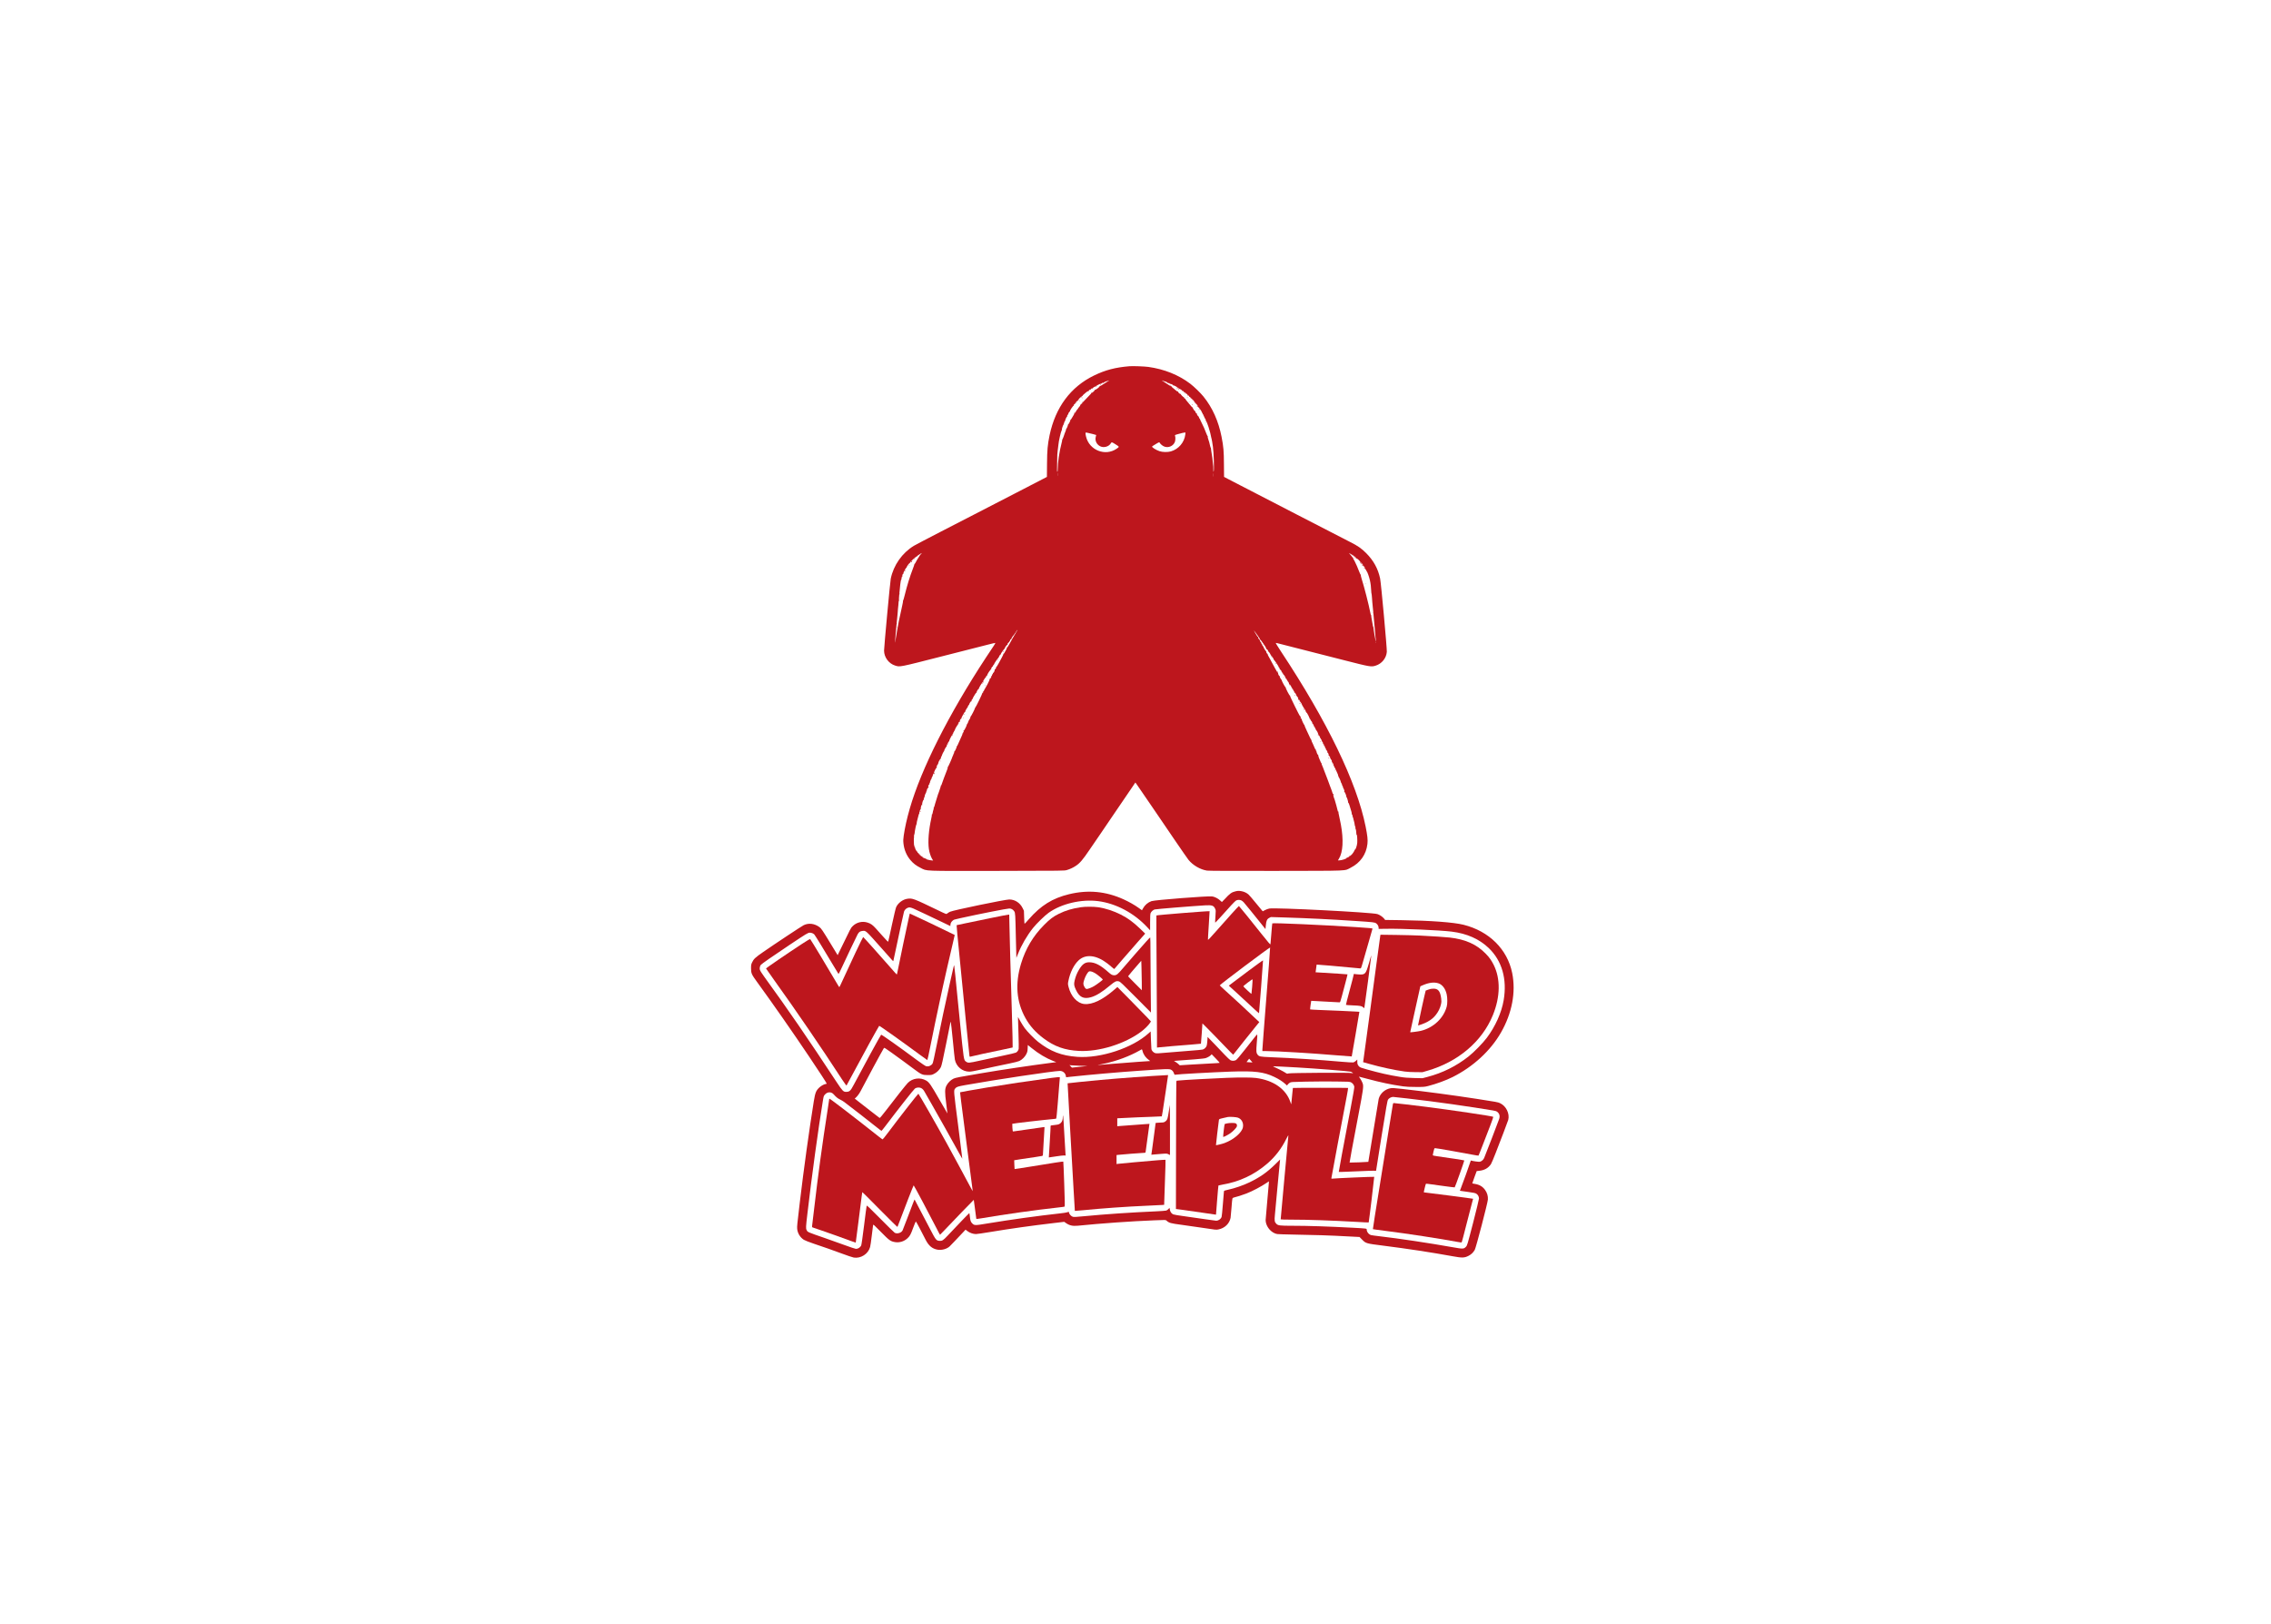<?xml version="1.0" standalone="no"?>
<!DOCTYPE svg PUBLIC "-//W3C//DTD SVG 20010904//EN"
 "http://www.w3.org/TR/2001/REC-SVG-20010904/DTD/svg10.dtd">
<svg version="1.0" xmlns="http://www.w3.org/2000/svg"
 width="6291pt" height="4500pt" viewBox="0 0 6291 4500"
 preserveAspectRatio="xMidYMid meet">

<g transform="translate(0,4500) scale(0.1,-0.1)"
fill="#bd161d" stroke="none">
<path d="M31290 34854 c-394 -33 -670 -105 -985 -258 -647 -315 -1067 -880
-1230 -1654 -55 -268 -68 -408 -71 -796 l-3 -359 -903 -467 c-497 -256 -1004
-518 -1128 -582 -124 -64 -526 -272 -895 -461 -368 -190 -710 -369 -759 -398
-325 -198 -564 -537 -641 -913 -17 -87 -185 -1887 -185 -1990 0 -186 130 -361
308 -416 135 -42 105 -48 1295 256 595 151 1169 298 1276 325 106 27 197 49
202 47 6 -2 -16 -41 -48 -88 -32 -47 -126 -189 -209 -315 -1033 -1574 -1794
-3083 -2113 -4190 -80 -279 -135 -525 -167 -749 -14 -100 -15 -135 -6 -220 19
-170 85 -327 191 -453 79 -94 158 -155 282 -217 185 -94 24 -87 2139 -84 1843
3 1845 3 1915 24 88 26 173 66 250 118 108 71 190 167 375 440 96 141 249 365
340 497 91 132 172 251 180 265 8 13 48 72 89 131 40 60 113 167 162 238 48
72 147 216 218 320 71 105 164 241 206 303 l76 113 32 -43 c30 -41 252 -364
413 -603 41 -60 132 -194 202 -296 70 -102 273 -401 452 -664 179 -263 347
-504 373 -537 124 -152 326 -269 513 -298 47 -7 658 -10 1919 -8 2088 4 1876
-5 2061 88 266 134 431 368 464 660 13 114 1 224 -50 480 -247 1227 -1059
2907 -2344 4850 -85 129 -151 236 -146 238 5 2 60 -10 122 -27 62 -16 293 -75
513 -131 220 -56 450 -114 510 -130 61 -16 403 -103 761 -194 716 -183 737
-186 863 -147 170 53 295 209 308 383 6 95 -159 1902 -186 2032 -57 270 -182
498 -386 702 -128 129 -237 205 -440 306 -77 39 -745 383 -1485 765 -740 382
-1442 745 -1560 806 -118 61 -268 139 -334 173 l-118 62 -3 343 c-2 376 -12
490 -66 768 -85 434 -253 808 -502 1116 -82 101 -258 272 -365 354 -322 245
-722 405 -1161 466 -111 15 -430 27 -521 19z m-595 -415 c-21 -12 -78 -48
-127 -80 -48 -32 -95 -59 -105 -60 -10 0 -13 -3 -6 -5 7 -3 -17 -27 -53 -55
-36 -27 -70 -46 -76 -43 -6 4 -8 2 -5 -3 4 -6 -12 -27 -35 -47 -32 -28 -44
-34 -51 -24 -6 10 -8 9 -4 -3 4 -11 -21 -42 -75 -94 -44 -43 -98 -100 -121
-127 -30 -36 -43 -45 -50 -36 -6 10 -7 9 -4 -2 6 -20 -11 -52 -24 -45 -5 4 -8
1 -7 -6 2 -7 -4 -13 -12 -14 -8 0 -14 -7 -13 -16 2 -8 -12 -32 -31 -52 -18
-20 -32 -38 -30 -40 2 -2 -10 -18 -26 -35 -16 -18 -27 -32 -24 -32 2 0 -8 -18
-22 -40 -28 -42 -42 -54 -24 -21 5 11 10 23 10 28 -1 4 -7 -3 -14 -17 -8 -14
-12 -28 -9 -32 2 -5 -4 -20 -15 -36 -10 -15 -31 -50 -47 -79 -15 -29 -31 -50
-36 -47 -4 2 -7 -4 -7 -13 1 -25 -58 -134 -67 -125 -5 4 -5 2 -2 -5 7 -11 -36
-116 -44 -109 -2 3 -5 -5 -6 -17 0 -12 -9 -40 -19 -62 -10 -22 -19 -44 -20
-50 -8 -35 -60 -171 -67 -173 -4 -2 -5 -7 -3 -11 3 -4 -6 -48 -19 -97 -60
-226 -105 -535 -105 -715 0 -43 -4 -69 -11 -69 -8 0 -9 64 -5 223 3 122 5 238
5 257 1 19 5 69 11 110 14 105 20 153 21 170 3 68 66 348 85 378 8 12 12 26
10 31 -7 11 34 135 46 139 4 2 6 8 2 13 -3 5 -1 9 4 9 5 0 10 12 10 26 0 15 6
30 13 35 8 4 14 14 14 21 1 28 48 127 58 121 5 -3 7 -1 4 5 -9 14 3 43 14 36
5 -3 6 3 2 12 -4 12 -3 15 5 10 8 -4 10 -2 6 8 -3 8 3 23 14 34 11 11 17 24
14 28 -4 4 2 4 12 0 15 -5 16 -4 8 6 -8 10 3 33 41 90 28 42 56 74 62 71 5 -4
7 -3 3 2 -11 11 11 47 24 39 6 -4 8 -3 5 3 -9 14 82 115 95 106 7 -3 8 -1 4 6
-5 7 8 28 32 51 36 36 61 53 48 32 -3 -5 2 -9 10 -9 10 0 11 4 4 11 -15 15
-12 29 6 22 8 -3 13 -2 10 3 -6 9 40 53 110 108 32 25 43 30 53 20 10 -9 11
-9 6 4 -7 19 39 54 57 43 6 -4 8 -3 5 3 -9 15 19 37 38 29 8 -3 14 0 12 6 -2
13 80 61 92 54 4 -3 13 0 21 6 12 8 12 9 -2 4 -35 -11 -17 3 42 33 33 17 60
28 60 25 0 -4 7 -1 15 6 8 6 20 8 26 4 7 -4 9 -3 6 3 -4 6 0 14 9 17 24 9 36
7 28 -6 -4 -7 -3 -8 5 -4 6 4 9 11 6 16 -2 4 26 19 63 33 84 31 109 34 57 6z
m1522 10 c15 -7 35 -13 43 -14 35 -5 99 -38 93 -48 -3 -6 -1 -7 6 -3 16 10 53
-3 45 -16 -4 -6 -2 -8 4 -4 15 9 93 -24 85 -37 -3 -6 -1 -7 6 -3 11 7 115 -46
126 -65 9 -13 -9 -11 -25 4 -12 10 -12 9 -1 -5 9 -12 21 -16 37 -12 25 6 31
-5 13 -23 -8 -8 -7 -13 2 -18 8 -5 10 -4 5 4 -4 6 -1 14 7 17 19 7 99 -45 90
-59 -3 -6 -1 -7 6 -3 14 9 43 -12 36 -24 -3 -5 0 -12 6 -16 8 -4 9 -3 5 4 -14
22 6 12 55 -30 31 -26 48 -47 44 -56 -4 -11 -2 -12 8 -4 10 8 16 6 25 -8 6
-10 8 -20 4 -23 -4 -2 -2 -3 4 -1 6 1 17 -2 24 -6 11 -7 11 -11 0 -27 -12 -15
-12 -16 0 -5 19 17 33 15 26 -4 -3 -9 -2 -12 5 -9 11 8 40 -25 33 -37 -3 -4 3
-5 13 -1 10 3 15 3 11 -2 -4 -4 4 -17 18 -27 18 -15 23 -26 19 -42 -4 -14 -3
-17 3 -8 10 14 12 11 76 -73 21 -27 27 -38 13 -23 -20 22 -26 24 -31 12 -3 -8
-2 -13 2 -11 23 15 150 -152 135 -176 -3 -6 -1 -7 4 -4 13 8 26 -20 16 -35 -3
-6 -1 -8 4 -5 6 4 14 0 17 -9 4 -10 2 -13 -7 -9 -6 4 -3 -1 7 -9 11 -9 16 -16
11 -16 -4 0 0 -9 9 -19 10 -11 15 -25 10 -32 -5 -8 -3 -10 6 -4 10 6 12 4 6
-11 -4 -10 -4 -15 0 -11 10 10 36 -52 27 -66 -3 -5 -1 -7 4 -4 21 13 124 -309
148 -463 1 -8 5 -22 8 -30 6 -16 19 -96 37 -220 23 -157 37 -641 20 -681 -7
-18 -9 -4 -9 61 1 47 -1 92 -4 100 -3 8 -8 55 -12 103 -5 77 -12 128 -41 302
-3 22 -7 52 -8 67 0 14 -4 24 -7 23 -4 -3 -26 76 -43 158 -2 7 -6 19 -9 27
-23 60 -37 122 -31 132 4 7 3 10 -1 5 -5 -4 -24 34 -43 85 -37 101 -72 180
-133 301 -22 42 -37 77 -34 77 3 0 -4 10 -15 22 -11 12 -18 28 -15 36 3 8 0
10 -7 6 -8 -5 -9 -2 -5 10 4 9 3 15 -2 11 -11 -6 -53 58 -49 77 2 7 -2 12 -9
11 -14 -3 -37 33 -29 45 3 4 0 14 -6 22 -8 12 -9 12 -4 -2 3 -10 4 -18 1 -18
-7 0 -68 95 -68 107 0 7 -3 10 -7 8 -4 -3 -34 30 -68 73 -33 42 -77 94 -96
115 -20 22 -33 44 -30 50 4 7 3 9 -1 4 -11 -10 -46 23 -38 36 3 5 2 7 -4 4
-11 -7 -89 72 -85 86 1 5 -2 6 -7 3 -13 -9 -75 50 -67 63 4 7 1 9 -8 5 -9 -4
-34 11 -63 38 -26 25 -63 55 -81 68 -26 18 -31 25 -20 32 9 7 8 8 -6 4 -12 -4
-35 7 -69 31 -28 21 -87 59 -132 86 -80 47 -91 57 -38 36z m-2072 -1444 c22
-3 81 -17 131 -31 l91 -26 -13 -50 c-27 -104 23 -211 122 -262 100 -50 238
-12 295 81 25 41 23 41 142 -34 98 -62 98 -61 19 -115 -315 -217 -758 -42
-847 336 -21 86 -20 119 3 113 9 -3 35 -8 57 -12z m2690 -42 c-27 -221 -186
-407 -400 -469 -87 -25 -231 -23 -315 6 -99 33 -218 109 -205 131 3 5 49 34
102 66 91 55 97 56 107 38 24 -43 87 -94 137 -110 112 -38 238 19 283 127 18
41 21 133 7 171 -9 24 -8 25 82 50 91 26 169 44 196 46 10 1 12 -11 6 -56z
m-3538 -1140 c-2 -21 -4 -6 -4 32 0 39 2 55 4 38 2 -18 2 -50 0 -70z m4320
-20 c-2 -21 -4 -4 -4 37 0 41 2 58 4 38 2 -21 2 -55 0 -75z m-8099 -2148 c-16
-13 -28 -26 -28 -29 0 -3 -20 -33 -43 -68 -24 -35 -58 -91 -74 -125 -17 -34
-34 -59 -37 -56 -3 4 -6 -1 -6 -10 0 -9 -20 -67 -44 -129 -81 -209 -158 -458
-222 -718 -21 -85 -41 -157 -46 -158 -4 -2 -6 -7 -3 -12 3 -5 -8 -66 -24 -137
-16 -70 -41 -186 -56 -258 -14 -71 -29 -137 -32 -145 -3 -8 -7 -26 -8 -40 -3
-26 -26 -153 -51 -280 -19 -100 -19 -101 -34 -207 -8 -51 -15 -91 -17 -89 -2
2 6 104 17 227 12 123 24 251 26 284 3 33 9 96 14 140 5 44 12 114 15 155 2
41 7 95 9 120 3 25 8 77 12 115 4 39 7 80 7 93 0 12 3 22 7 22 5 0 6 9 3 20
-3 11 0 73 6 137 7 65 14 143 17 173 16 184 34 287 45 269 6 -9 7 -2 3 19 -4
20 -3 32 4 32 7 0 9 7 5 17 -5 12 -3 14 7 8 10 -6 12 -4 7 8 -8 22 12 79 25
71 6 -4 8 -1 6 7 -3 8 0 25 7 39 46 93 66 125 76 122 6 -1 8 2 4 8 -7 12 70
120 85 120 6 0 9 4 8 8 -8 26 196 200 299 256 39 21 42 19 11 -9z m11882 3 c0
-5 5 -6 10 -3 6 3 10 2 10 -3 0 -6 10 -12 23 -16 34 -9 139 -95 131 -108 -5
-7 -3 -8 5 -3 8 5 30 -10 62 -41 37 -36 48 -54 44 -71 -2 -13 0 -21 5 -18 5 3
16 -7 24 -22 8 -15 15 -23 16 -17 0 6 -9 23 -21 38 -11 14 -16 26 -11 26 5 0
24 -21 42 -47 19 -27 27 -43 19 -36 -10 8 -19 9 -29 2 -13 -9 -13 -10 0 -6 21
6 62 -25 83 -65 19 -33 19 -33 -1 -9 -15 19 -21 21 -27 10 -5 -8 -5 -11 0 -7
10 9 77 -71 69 -83 -3 -5 -1 -9 5 -9 14 0 66 -141 89 -245 21 -92 33 -194 37
-301 1 -33 4 -65 8 -70 3 -6 9 -57 13 -115 4 -57 8 -113 9 -124 12 -114 15
-149 20 -205 3 -36 10 -108 15 -160 5 -52 12 -129 15 -170 3 -41 7 -88 10
-105 2 -16 7 -59 9 -95 15 -195 28 -327 32 -340 3 -10 2 -11 -4 -5 -9 10 -64
323 -66 375 -1 14 -4 27 -8 30 -3 3 -9 25 -12 50 -3 25 -15 90 -26 145 -11 54
-18 105 -15 113 2 7 1 11 -3 8 -5 -3 -17 36 -26 87 -36 193 -167 704 -233 909
-19 59 -31 113 -27 120 4 7 3 10 -1 5 -5 -4 -25 37 -45 90 -21 54 -47 121 -60
148 -52 117 -92 195 -101 201 -6 3 -8 13 -4 22 3 9 3 13 -1 9 -4 -4 -21 12
-37 36 -17 23 -42 55 -56 70 -19 20 -21 26 -8 22 9 -4 17 -11 17 -17z m-9262
-2195 c-28 -49 -59 -99 -68 -113 -9 -14 -20 -32 -24 -40 -3 -8 -17 -33 -29
-55 -13 -22 -40 -71 -62 -110 -21 -38 -42 -74 -48 -80 -7 -7 -7 -5 -2 4 5 9 4
12 -3 7 -6 -4 -8 -14 -5 -23 5 -12 3 -14 -7 -8 -9 5 -11 4 -6 -4 5 -7 -2 -28
-16 -49 -12 -20 -32 -54 -42 -74 -10 -21 -23 -35 -29 -31 -6 3 -7 1 -3 -5 4
-7 -14 -49 -40 -95 -25 -45 -69 -126 -97 -179 -29 -53 -56 -94 -62 -91 -5 4
-7 3 -3 -2 4 -4 0 -21 -8 -38 -13 -24 -18 -27 -26 -16 -7 10 -8 8 -3 -8 8 -27
-31 -107 -47 -97 -6 4 -8 3 -5 -4 9 -14 -3 -43 -14 -36 -5 3 -9 2 -8 -3 4 -24
-2 -43 -13 -37 -7 4 -8 3 -4 -4 4 -7 -4 -30 -17 -52 -19 -32 -26 -37 -37 -27
-12 10 -12 9 -1 -5 11 -15 3 -35 -54 -145 -37 -70 -74 -135 -81 -143 -7 -8
-13 -17 -13 -20 0 -18 -15 -39 -24 -33 -5 3 -7 1 -4 -5 10 -15 -3 -43 -16 -35
-5 3 -7 1 -3 -5 6 -10 -179 -392 -196 -403 -5 -3 -10 -10 -9 -15 0 -21 -113
-242 -122 -237 -6 3 -7 1 -3 -5 8 -13 -38 -105 -48 -95 -4 4 -4 -1 0 -11 5
-13 4 -17 -4 -12 -8 5 -10 1 -5 -10 4 -12 3 -15 -5 -10 -8 5 -10 2 -6 -9 4 -9
-6 -31 -22 -52 -15 -20 -22 -33 -16 -29 7 4 -6 -30 -29 -76 -25 -52 -45 -82
-55 -82 -12 2 -12 -1 -2 -13 9 -11 9 -16 -1 -22 -7 -5 -12 -11 -12 -15 3 -20
0 -26 -11 -20 -6 4 -8 3 -5 -3 7 -12 -8 -49 -83 -210 -27 -56 -51 -111 -55
-122 -3 -12 -11 -21 -16 -21 -6 0 -8 -4 -5 -9 3 -5 -9 -41 -28 -81 -18 -40
-35 -67 -38 -59 -3 8 -5 -1 -5 -19 0 -19 -6 -38 -14 -43 -8 -5 -11 -9 -6 -9 4
0 0 -15 -10 -32 -9 -18 -18 -37 -19 -43 -9 -40 -122 -293 -129 -288 -4 5 -5 1
-3 -7 3 -8 -1 -31 -9 -50 -40 -97 -163 -427 -163 -437 0 -7 -5 -13 -12 -13 -6
0 -9 -3 -5 -6 3 -3 -5 -36 -19 -73 -14 -36 -27 -77 -30 -90 -3 -13 -10 -34
-16 -45 -7 -12 -13 -27 -14 -35 -3 -16 -57 -193 -79 -256 -7 -22 -16 -55 -20
-73 -4 -18 -11 -30 -16 -27 -5 4 -6 -1 -3 -9 3 -8 0 -31 -6 -51 -14 -41 -14
-45 -25 -102 -4 -25 -12 -40 -18 -36 -5 3 -7 1 -3 -5 3 -6 -3 -53 -15 -104
-71 -319 -97 -636 -68 -845 13 -97 51 -213 89 -276 l30 -48 -54 5 c-57 5 -154
33 -171 48 -5 5 4 4 20 -2 23 -9 27 -9 18 1 -6 6 -24 11 -40 11 -28 0 -89 35
-79 46 3 2 14 -1 23 -9 16 -13 17 -12 4 4 -8 10 -21 15 -29 12 -17 -6 -44 13
-36 26 3 5 -3 6 -12 2 -14 -5 -16 -3 -10 12 4 11 4 16 0 12 -10 -10 -45 23
-37 36 3 5 1 7 -4 4 -6 -4 -16 -1 -22 7 -9 11 -9 15 1 19 8 4 7 6 -4 6 -21 1
-70 83 -70 116 0 15 -5 22 -11 18 -6 -4 -8 0 -4 9 3 9 0 21 -6 27 -14 14 -17
266 -3 296 5 11 10 31 12 45 8 89 45 261 54 255 4 -2 5 6 3 18 -2 12 10 72 27
132 17 61 31 116 32 123 1 6 5 12 10 12 5 0 6 4 3 10 -8 13 26 120 38 120 5 0
7 6 4 14 -3 7 2 38 10 67 13 45 17 51 25 34 7 -17 8 -16 3 5 -6 33 24 142 38
133 6 -4 8 0 4 10 -3 10 -3 17 1 17 4 0 8 12 9 27 0 15 6 29 12 31 6 2 9 7 6
12 -7 11 25 100 36 100 4 0 6 6 3 14 -3 8 0 17 5 21 6 3 9 11 6 16 -4 5 -1 9
5 9 6 0 8 4 5 10 -3 5 0 20 7 32 7 13 11 27 10 32 -2 5 4 6 13 2 10 -3 13 -2
10 5 -4 5 -1 17 7 26 11 14 11 16 -1 8 -11 -6 -13 -4 -7 11 5 10 11 27 13 36
3 10 9 16 13 13 4 -3 8 7 8 22 0 15 5 29 11 31 6 2 9 8 6 13 -3 4 1 22 10 39
8 16 15 32 15 35 -1 4 7 14 18 23 10 9 12 13 4 8 -11 -8 -11 -5 0 20 7 16 15
31 18 34 3 3 6 12 8 20 6 34 25 69 33 64 5 -3 7 -10 4 -15 -4 -5 -2 -9 3 -9 6
0 9 11 8 24 0 13 -4 22 -8 19 -12 -7 -10 0 19 63 14 33 35 65 45 72 10 7 18
18 18 24 0 7 -7 3 -15 -8 -9 -12 -7 1 6 33 12 29 25 50 30 47 5 -3 6 3 2 12
-4 12 -3 15 5 10 8 -4 10 -2 6 8 -6 15 31 96 49 108 6 4 15 4 21 1 5 -3 6 -1
2 6 -4 6 -12 9 -17 6 -5 -3 -6 1 -3 9 3 9 10 13 16 10 5 -3 9 0 7 7 -4 32 1
50 13 43 6 -4 8 -3 5 3 -7 11 50 134 67 145 6 4 8 8 3 8 -11 0 43 104 59 113
8 5 12 12 9 17 -8 13 57 140 68 133 6 -3 7 -1 3 5 -8 13 72 172 86 172 5 0 7
4 3 9 -3 6 5 20 17 32 13 12 17 19 11 15 -9 -5 -11 -2 -7 8 3 9 10 13 15 10 5
-3 6 1 3 9 -3 8 2 20 11 27 8 7 15 18 15 25 0 20 83 165 91 159 5 -3 6 3 2 12
-5 13 -3 15 7 9 9 -5 11 -4 6 3 -11 19 13 54 32 47 13 -5 14 -3 5 6 -14 14 14
82 31 72 6 -3 8 -3 4 2 -4 4 11 42 34 84 53 98 63 112 73 103 5 -4 5 -2 1 5
-6 12 47 112 68 125 6 4 7 8 3 8 -9 0 24 60 33 60 4 0 7 6 7 13 0 6 10 29 23
50 20 34 31 42 53 38 5 -1 6 3 2 9 -3 6 -11 8 -16 5 -18 -12 -9 5 24 42 17 20
25 33 18 28 -9 -5 -5 5 7 22 12 17 22 36 22 42 0 7 7 14 15 17 8 4 12 10 10
15 -3 4 3 17 15 29 11 11 21 23 23 28 1 4 6 6 10 4 5 -1 6 2 2 8 -9 14 45 101
57 93 7 -3 8 -1 4 5 -4 7 17 50 45 97 50 81 80 119 66 82 -9 -24 0 -21 14 4 8
15 8 19 0 15 -6 -4 -11 -3 -11 1 0 15 71 123 81 123 6 0 8 4 5 9 -3 4 2 17 10
27 9 10 12 13 8 5 -5 -9 -3 -12 5 -7 6 4 9 11 6 16 -6 10 73 140 86 140 5 0 8
5 6 12 -1 7 4 12 12 13 8 0 16 7 18 15 4 13 3 13 -6 0 -6 -9 -11 -10 -11 -3 0
6 6 18 13 25 7 7 16 21 20 31 4 10 11 15 17 12 5 -3 7 0 5 8 -3 7 3 22 15 32
11 10 20 22 20 27 0 15 88 146 118 174 15 15 20 23 12 19 -11 -6 -10 -3 3 12
9 11 17 25 17 31 0 6 8 15 18 21 9 5 16 12 15 15 -5 10 68 120 96 145 14 13
21 20 14 17 -6 -4 4 19 24 49 26 40 41 54 52 50 12 -5 13 -3 4 6 -9 9 -7 18 9
40 12 15 24 26 28 24 4 -3 7 3 6 13 0 9 5 16 12 14 8 -1 11 2 7 7 -8 14 25 62
38 54 5 -3 7 -2 4 4 -8 12 50 102 69 110 8 3 11 9 8 14 -3 5 2 12 10 15 9 3
13 10 10 15 -3 5 2 12 10 15 9 3 16 11 16 16 0 11 38 68 45 68 3 0 -18 -39
-47 -87z m6652 -2 c19 -28 54 -77 77 -108 23 -31 39 -61 37 -65 -3 -4 -1 -8 5
-8 5 0 27 -26 48 -57 20 -32 42 -61 48 -65 5 -4 7 -8 3 -8 -4 0 4 -12 18 -27
13 -14 22 -28 20 -30 -2 -3 5 -14 16 -25 11 -11 18 -28 15 -38 -3 -12 0 -17 8
-14 13 5 48 -41 48 -63 0 -7 3 -10 7 -8 6 4 58 -73 60 -90 1 -5 7 -13 15 -18
16 -8 78 -107 68 -107 -4 0 0 -6 9 -12 22 -18 143 -202 127 -193 -8 5 0 -7 16
-25 17 -18 24 -30 18 -26 -9 5 -11 2 -7 -8 3 -9 9 -14 12 -13 4 1 8 -2 9 -6 1
-5 9 -14 19 -21 11 -8 14 -18 9 -26 -6 -9 -4 -11 5 -5 10 6 12 4 7 -8 -3 -9 1
-21 11 -29 16 -12 16 -11 2 7 -14 19 -14 19 3 6 13 -11 15 -17 6 -28 -10 -11
-8 -12 6 -6 15 5 17 3 12 -11 -4 -9 -3 -15 2 -12 10 7 73 -92 66 -104 -3 -5 0
-12 6 -16 8 -5 10 -2 5 7 -4 8 -1 5 8 -5 8 -10 13 -22 11 -26 -3 -5 2 -11 11
-14 9 -4 14 -13 10 -22 -3 -8 -2 -13 2 -10 11 7 45 -52 39 -68 -3 -7 4 -23 15
-37 l20 -24 -16 28 c-9 15 -13 27 -9 27 11 0 66 -89 66 -106 0 -7 5 -10 10 -7
6 4 8 -1 4 -11 -4 -10 -3 -15 3 -11 5 3 14 -4 20 -16 10 -17 9 -20 -2 -14 -7
4 -1 -4 15 -19 27 -27 36 -43 17 -31 -6 3 -7 -1 -4 -9 3 -9 10 -14 14 -11 9 5
58 -73 52 -83 -2 -2 0 -8 5 -11 29 -20 69 -102 42 -85 -8 4 -8 0 0 -15 14 -25
22 -28 15 -3 -4 12 1 10 16 -7 12 -14 18 -31 15 -40 -3 -8 -3 -12 1 -8 7 7 13
0 50 -58 14 -21 15 -27 4 -21 -8 5 -4 -3 9 -17 14 -15 21 -27 16 -27 -5 0 -1
-6 10 -13 11 -9 15 -19 10 -27 -5 -8 -4 -11 2 -7 12 8 75 -101 66 -115 -4 -7
-1 -8 7 -3 10 6 12 4 7 -9 -4 -10 -3 -15 3 -11 6 3 13 -2 17 -12 4 -10 20 -39
36 -65 15 -26 25 -53 21 -59 -4 -7 -3 -9 2 -6 6 3 15 -3 22 -14 7 -10 8 -19 3
-19 -5 0 -12 6 -14 13 -4 7 -6 8 -6 1 -1 -7 10 -19 24 -28 14 -9 23 -21 20
-26 -4 -6 -3 -10 2 -10 13 0 44 -61 36 -72 -3 -6 -2 -8 4 -5 9 6 50 -70 45
-86 -1 -5 2 -6 8 -2 9 5 15 -9 8 -18 -2 -2 5 -11 15 -21 9 -10 15 -22 12 -27
-4 -5 -1 -9 5 -9 6 0 8 -4 5 -10 -3 -5 -1 -10 4 -10 13 0 62 -95 54 -104 -4
-3 -1 -6 6 -6 7 0 9 -5 6 -10 -4 -6 -11 -7 -17 -4 -7 5 -8 2 -4 -5 5 -7 14
-10 21 -7 12 4 53 -70 47 -87 -1 -5 2 -6 8 -2 9 6 14 -7 11 -27 0 -5 3 -8 8
-8 5 0 12 -7 15 -16 4 -10 2 -13 -7 -9 -6 4 -4 0 5 -8 10 -8 15 -17 11 -20 -3
-4 -2 -7 4 -7 12 0 26 -37 23 -59 -1 -7 3 -10 8 -7 6 3 12 -1 15 -8 3 -8 1
-17 -6 -20 -7 -2 -5 -5 4 -5 19 -1 32 -27 22 -43 -4 -7 -1 -8 7 -3 8 5 11 3 8
-6 -2 -7 3 -22 13 -32 10 -11 15 -27 12 -36 -4 -9 -2 -12 2 -8 11 10 47 -62
38 -76 -3 -5 -1 -7 4 -4 11 7 36 -49 28 -63 -2 -4 3 -16 11 -26 9 -10 12 -12
8 -4 -5 10 -4 12 3 5 6 -5 14 -21 18 -34 5 -18 4 -22 -5 -16 -9 5 -11 4 -6 -4
4 -6 12 -9 17 -6 8 6 13 -8 10 -27 0 -5 3 -8 8 -8 13 0 34 -57 25 -71 -4 -7
-3 -10 3 -6 5 3 19 -14 31 -39 13 -26 17 -42 10 -38 -7 4 -5 -2 5 -13 9 -11
17 -27 17 -36 0 -9 4 -17 9 -17 4 0 25 -42 46 -92 21 -51 42 -98 47 -105 6 -7
7 -17 3 -23 -3 -5 -1 -10 5 -10 6 0 8 -5 5 -11 -4 -5 0 -18 9 -28 19 -21 68
-141 58 -141 -4 0 -1 -4 6 -9 7 -4 14 -18 15 -29 1 -12 5 -22 10 -22 5 0 7 -6
4 -12 -2 -7 2 -21 10 -30 8 -9 16 -28 17 -42 0 -13 3 -22 5 -20 3 3 12 -15 21
-38 12 -30 14 -47 7 -56 -7 -9 -7 -12 2 -10 14 3 64 -118 55 -133 -3 -5 -1 -9
3 -9 13 0 55 -138 47 -152 -4 -6 -3 -8 3 -5 5 3 19 -24 31 -61 57 -181 72
-234 66 -243 -3 -6 2 -19 11 -29 10 -11 15 -28 12 -40 -3 -11 0 -20 6 -20 6 0
7 -3 4 -7 -4 -3 -2 -12 3 -19 6 -6 10 -16 9 -20 -2 -5 6 -36 16 -69 10 -33 19
-76 20 -96 2 -19 8 -46 15 -58 6 -13 10 -31 7 -42 -3 -10 -1 -19 3 -21 9 -3
22 -82 23 -140 1 -21 4 -33 8 -26 11 18 22 -139 16 -224 -7 -85 -50 -203 -70
-191 -6 4 -8 0 -5 -8 6 -16 -70 -128 -98 -143 -10 -6 -23 -16 -29 -22 -20 -21
-70 -48 -84 -46 -7 2 -10 -1 -7 -6 12 -19 -143 -71 -210 -69 l-32 1 28 45
c112 182 131 523 54 946 -14 77 -37 186 -50 243 -14 56 -22 108 -18 114 4 7 3
8 -4 4 -7 -4 -12 -1 -12 7 0 9 -19 80 -41 159 -23 78 -42 148 -44 153 -1 6 -7
22 -13 36 -26 65 -34 110 -20 127 11 15 11 15 -3 5 -14 -11 -17 -7 -28 30 -7
23 -16 51 -20 62 -5 11 -28 72 -51 135 -23 63 -48 131 -55 150 -8 19 -25 64
-38 100 -14 36 -40 103 -58 150 -18 47 -34 87 -34 90 -1 3 -6 16 -12 30 -6 14
-18 42 -26 62 -8 20 -13 39 -9 42 3 3 1 6 -4 6 -6 0 -16 17 -23 38 -7 20 -25
62 -39 92 -13 30 -25 68 -25 83 0 15 -3 23 -7 17 -4 -6 -17 12 -28 41 -12 28
-19 56 -15 62 4 6 1 7 -7 2 -9 -6 -10 -2 -5 15 4 14 3 20 -3 16 -9 -5 -31 37
-83 164 -12 30 -27 60 -32 67 -5 7 -5 18 -1 24 5 8 3 9 -6 4 -10 -6 -12 -4 -7
8 3 10 3 17 -2 17 -5 0 -21 28 -36 62 -15 34 -56 121 -91 195 -35 73 -62 139
-60 146 1 6 1 8 -2 3 -2 -5 -22 28 -43 73 -22 45 -36 87 -33 93 4 6 3 8 -3 5
-6 -4 -15 5 -22 19 -8 18 -8 23 0 18 8 -5 8 -1 0 14 -6 11 -15 22 -20 24 -15
6 -282 549 -275 560 4 6 3 8 -2 5 -13 -8 -126 211 -118 226 4 7 3 9 -1 4 -11
-9 -116 183 -110 201 3 7 1 11 -4 8 -10 -6 -56 81 -54 102 0 7 -2 11 -5 8 -10
-10 -41 52 -37 74 2 11 0 18 -5 15 -9 -6 -26 21 -91 140 -24 44 -58 107 -76
140 -18 33 -42 78 -53 100 -12 22 -32 58 -45 80 -13 22 -22 46 -20 53 3 7 1
11 -3 8 -12 -7 -44 52 -36 66 4 6 3 8 -2 5 -9 -5 -77 104 -74 119 1 4 -2 10
-7 13 -16 11 -66 104 -52 97 8 -4 7 -2 -2 6 -21 18 -44 60 -40 77 1 8 -2 10
-10 5 -9 -5 -10 -2 -6 10 4 10 3 15 -3 11 -12 -8 -33 33 -26 51 3 8 2 13 -3
10 -11 -7 -19 2 -80 109 -52 91 -46 89 19 -4z m3327 -273 c-3 -7 -5 -2 -5 12
0 14 2 19 5 13 2 -7 2 -19 0 -25z"/>
<path d="M30483 34335 c0 -8 4 -12 9 -9 5 3 6 10 3 15 -9 13 -12 11 -12 -6z"/>
<path d="M29979 33973 c-13 -16 -12 -17 4 -4 16 13 21 21 13 21 -2 0 -10 -8
-17 -17z"/>
<path d="M29899 33893 c-13 -16 -12 -17 4 -4 9 7 17 15 17 17 0 8 -8 3 -21
-13z"/>
<path d="M29839 33883 c-13 -16 -12 -17 4 -4 16 13 21 21 13 21 -2 0 -10 -8
-17 -17z"/>
<path d="M29806 33838 c3 -5 10 -6 15 -3 13 9 11 12 -6 12 -8 0 -12 -4 -9 -9z"/>
<path d="M32400 34336 c0 -3 9 -10 20 -16 11 -6 20 -8 20 -6 0 3 -9 10 -20 16
-11 6 -20 8 -20 6z"/>
<path d="M32590 34230 c0 -5 5 -10 11 -10 5 0 7 5 4 10 -3 6 -8 10 -11 10 -2
0 -4 -4 -4 -10z"/>
<path d="M32830 34100 c6 -11 13 -20 16 -20 2 0 0 9 -6 20 -6 11 -13 20 -16
20 -2 0 0 -9 6 -20z"/>
<path d="M32886 33987 c3 -10 9 -15 12 -12 3 3 0 11 -7 18 -10 9 -11 8 -5 -6z"/>
<path d="M33066 33877 c3 -10 9 -15 12 -12 3 3 0 11 -7 18 -10 9 -11 8 -5 -6z"/>
<path d="M32936 33867 c3 -10 9 -15 12 -12 3 3 0 11 -7 18 -10 9 -11 8 -5 -6z"/>
<path d="M33116 33817 c3 -10 9 -15 12 -12 3 3 0 11 -7 18 -10 9 -11 8 -5 -6z"/>
<path d="M33016 33792 c-3 -5 1 -9 9 -9 8 0 12 4 9 9 -3 4 -7 8 -9 8 -2 0 -6
-4 -9 -8z"/>
<path d="M33225 33660 c-4 -6 -11 -7 -17 -4 -7 4 -8 2 -4 -5 6 -9 11 -9 22 0
14 11 18 19 10 19 -3 0 -8 -5 -11 -10z"/>
<path d="M33391 33284 c0 -11 3 -14 6 -6 3 7 2 16 -1 19 -3 4 -6 -2 -5 -13z"/>
<path d="M25399 29583 c-13 -16 -12 -17 4 -4 16 13 21 21 13 21 -2 0 -10 -8
-17 -17z"/>
<path d="M25317 29509 c7 -7 15 -10 18 -7 3 3 -2 9 -12 12 -14 6 -15 5 -6 -5z"/>
<path d="M25243 29444 l-22 -24 21 4 c13 1 23 11 25 24 4 26 4 26 -24 -4z"/>
<path d="M25179 29333 c-13 -16 -12 -17 4 -4 16 13 21 21 13 21 -2 0 -10 -8
-17 -17z"/>
<path d="M25060 29184 c0 -8 5 -12 10 -9 6 4 8 11 5 16 -9 14 -15 11 -15 -7z"/>
<path d="M24932 28545 c0 -16 2 -22 5 -12 2 9 2 23 0 30 -3 6 -5 -1 -5 -18z"/>
<path d="M24852 27720 c0 -14 2 -19 5 -12 2 6 2 18 0 25 -3 6 -5 1 -5 -13z"/>
<path d="M24852 27620 c0 -14 2 -19 5 -12 2 6 2 18 0 25 -3 6 -5 1 -5 -13z"/>
<path d="M37463 29605 c0 -8 4 -12 9 -9 5 3 6 10 3 15 -9 13 -12 11 -12 -6z"/>
<path d="M37491 29587 c2 -1 13 -9 24 -17 19 -14 19 -14 6 3 -7 9 -18 17 -24
17 -6 0 -8 -1 -6 -3z"/>
<path d="M37535 29551 c-6 -11 13 -26 22 -17 4 3 1 6 -6 6 -7 0 -9 5 -6 10 3
6 4 10 1 10 -3 0 -7 -4 -11 -9z"/>
<path d="M37821 28824 c0 -11 3 -14 6 -6 3 7 2 16 -1 19 -3 4 -6 -2 -5 -13z"/>
<path d="M38022 28020 c0 -14 2 -19 5 -12 2 6 2 18 0 25 -3 6 -5 1 -5 -13z"/>
<path d="M27786 26956 c6 -15 4 -17 -6 -11 -9 6 -11 4 -5 -4 5 -9 10 -10 18
-2 8 8 7 14 -2 24 -10 10 -11 8 -5 -7z"/>
<path d="M27639 26713 c-13 -16 -12 -17 4 -4 16 13 21 21 13 21 -2 0 -10 -8
-17 -17z"/>
<path d="M27207 26059 c7 -7 15 -10 18 -7 3 3 -2 9 -12 12 -14 6 -15 5 -6 -5z"/>
<path d="M27295 26009 c-4 -6 -5 -12 -2 -15 2 -3 7 2 10 11 7 17 1 20 -8 4z"/>
<path d="M26695 25210 c-3 -6 1 -7 9 -4 18 7 21 14 7 14 -6 0 -13 -4 -16 -10z"/>
<path d="M26675 25119 c-4 -6 -5 -12 -2 -15 2 -3 7 2 10 11 7 17 1 20 -8 4z"/>
<path d="M26516 24893 c-6 -14 -5 -15 5 -6 7 7 10 15 7 18 -3 3 -9 -2 -12 -12z"/>
<path d="M26376 24618 c3 -5 10 -6 15 -3 13 9 11 12 -6 12 -8 0 -12 -4 -9 -9z"/>
<path d="M26260 24390 c-6 -11 -8 -20 -6 -20 3 0 10 9 16 20 6 11 8 20 6 20
-3 0 -10 -9 -16 -20z"/>
<path d="M26040 23921 c0 -6 4 -13 10 -16 6 -3 7 1 4 9 -7 18 -14 21 -14 7z"/>
<path d="M25485 22519 c-4 -6 -4 -13 -1 -16 3 -4 6 -1 6 6 0 7 5 9 12 5 7 -4
8 -3 4 4 -9 15 -13 15 -21 1z"/>
<path d="M25332 21805 c0 -16 2 -22 5 -12 2 9 2 23 0 30 -3 6 -5 -1 -5 -18z"/>
<path d="M34970 27151 c0 -6 4 -13 10 -16 6 -3 7 1 4 9 -7 18 -14 21 -14 7z"/>
<path d="M35049 27033 c-13 -16 -12 -17 4 -4 16 13 21 21 13 21 -2 0 -10 -8
-17 -17z"/>
<path d="M35220 26811 c5 -11 15 -23 21 -27 6 -3 3 5 -6 20 -20 30 -30 35 -15
7z"/>
<path d="M35336 26608 c3 -5 10 -6 15 -3 13 9 11 12 -6 12 -8 0 -12 -4 -9 -9z"/>
<path d="M35380 26401 c0 -6 4 -13 10 -16 6 -3 7 1 4 9 -7 18 -14 21 -14 7z"/>
<path d="M35556 26237 c3 -10 9 -15 12 -12 3 3 0 11 -7 18 -10 9 -11 8 -5 -6z"/>
<path d="M35870 25741 c0 -6 4 -13 10 -16 6 -3 7 1 4 9 -7 18 -14 21 -14 7z"/>
<path d="M36004 25519 c-3 -6 -2 -15 3 -20 5 -5 9 -1 9 11 0 23 -2 24 -12 9z"/>
<path d="M36120 25351 c0 -11 4 -22 9 -25 4 -3 6 6 3 19 -5 30 -12 33 -12 6z"/>
<path d="M36566 24453 c-6 -14 -5 -15 5 -6 7 7 10 15 7 18 -3 3 -9 -2 -12 -12z"/>
<path d="M36800 24001 c0 -6 4 -13 10 -16 6 -3 7 1 4 9 -7 18 -14 21 -14 7z"/>
<path d="M36891 23834 c0 -11 3 -14 6 -6 3 7 2 16 -1 19 -3 4 -6 -2 -5 -13z"/>
<path d="M36975 23660 c-3 -6 1 -7 9 -4 18 7 21 14 7 14 -6 0 -13 -4 -16 -10z"/>
<path d="M37375 21290 c-3 -5 -1 -10 4 -10 6 0 11 5 11 10 0 6 -2 10 -4 10 -3
0 -8 -4 -11 -10z"/>
<path d="M34225 20306 c-108 -26 -155 -60 -296 -213 -42 -46 -78 -83 -81 -83
-2 0 -25 20 -50 44 -58 55 -153 103 -223 111 -121 15 -1588 -99 -1677 -131
-99 -35 -184 -108 -235 -201 l-29 -52 -89 64 c-119 85 -273 172 -423 240 -491
222 -980 268 -1507 141 -459 -111 -783 -313 -1116 -695 -62 -72 -115 -128
-118 -125 -3 3 -8 86 -11 184 l-6 178 -37 75 c-72 146 -212 236 -368 237 -113
0 -1551 -297 -1641 -340 -24 -11 -56 -31 -73 -44 -34 -28 -14 -34 -270 89
-669 323 -700 334 -837 315 -129 -18 -260 -116 -313 -232 -14 -31 -63 -238
-120 -503 -52 -247 -98 -452 -101 -454 -6 -6 -52 41 -174 178 -41 46 -79 89
-85 95 -5 6 -43 48 -83 93 -87 97 -143 137 -236 165 -144 44 -301 4 -407 -102
-53 -53 -41 -30 -372 -714 l-43 -89 -179 294 c-242 399 -276 449 -327 485
-138 99 -294 118 -433 53 -54 -26 -786 -510 -1123 -744 -224 -155 -263 -192
-309 -291 -25 -53 -28 -70 -28 -164 0 -134 14 -167 169 -379 449 -618 973
-1369 1438 -2061 282 -420 488 -736 488 -749 0 -6 -7 -11 -15 -11 -42 0 -130
-46 -184 -95 -96 -90 -117 -142 -157 -383 -125 -775 -280 -1891 -388 -2802
-74 -623 -78 -662 -73 -733 10 -122 81 -239 185 -306 26 -17 146 -64 267 -105
373 -126 480 -164 774 -272 155 -58 310 -110 342 -115 196 -31 400 100 452
291 9 30 30 174 47 320 17 146 33 276 36 290 5 23 24 7 217 -191 232 -237 265
-260 391 -282 125 -21 257 21 350 111 65 63 85 101 156 295 34 92 66 167 70
167 5 0 57 -93 116 -207 59 -115 130 -252 158 -306 85 -164 183 -245 330 -270
113 -19 253 19 331 90 26 24 200 206 391 410 l51 55 54 -41 c63 -48 158 -81
234 -81 30 0 201 25 382 55 579 96 1153 177 1766 249 l298 35 47 -33 c94 -67
188 -89 326 -75 673 67 1468 124 2128 150 304 13 308 13 330 -7 74 -67 112
-77 428 -119 146 -20 384 -54 530 -76 435 -66 415 -63 481 -51 172 32 307 160
338 322 5 30 17 159 26 285 9 127 20 240 25 251 6 14 21 24 45 28 55 11 240
69 341 109 169 65 411 193 567 299 l57 39 0 -36 c0 -19 -20 -250 -45 -512 -25
-262 -45 -498 -45 -524 0 -151 113 -313 260 -371 47 -19 79 -22 210 -25 962
-18 1286 -29 1838 -59 l293 -15 72 -73 c103 -105 113 -108 577 -166 685 -87
1329 -185 1940 -296 249 -46 315 -44 423 9 79 39 136 92 180 168 34 59 356
1292 364 1396 7 95 -21 189 -80 269 -68 93 -156 144 -282 164 -38 6 -70 12
-71 13 -1 1 26 79 60 172 l63 170 69 8 c148 16 249 73 325 183 16 24 74 161
130 306 56 145 154 400 219 568 65 168 124 327 131 353 44 176 -59 386 -228
464 -60 28 -90 33 -638 118 -687 106 -1425 204 -2058 275 -238 27 -286 29
-340 20 -154 -28 -287 -148 -325 -295 -6 -22 -72 -422 -147 -890 -75 -467
-138 -852 -140 -854 -5 -5 -515 -25 -519 -20 -4 4 70 405 255 1377 118 621
132 719 113 798 -10 42 -59 136 -89 173 -15 17 -22 31 -15 31 6 0 110 -27 231
-60 359 -97 651 -159 984 -207 86 -12 186 -17 355 -17 223 -1 241 1 342 26
223 57 495 156 680 249 566 284 1049 728 1337 1232 308 536 418 1120 311 1650
-133 657 -639 1159 -1346 1336 -274 69 -924 117 -1731 128 l-442 6 -31 39
c-40 49 -123 105 -186 124 -158 48 -2820 184 -2992 153 -31 -6 -85 -25 -119
-43 l-62 -33 -24 26 c-13 14 -94 112 -179 216 -85 105 -171 205 -192 223 -51
45 -121 78 -191 91 -72 13 -105 13 -170 -3z m158 -250 c18 -7 48 -31 68 -52
36 -39 291 -352 494 -607 l110 -137 11 108 c12 128 33 171 98 204 l41 21 390
-12 c668 -21 1235 -49 1960 -97 511 -34 527 -36 571 -69 39 -30 64 -78 64
-122 l0 -28 227 3 c439 7 1482 -39 1798 -79 420 -52 762 -204 1022 -452 370
-354 516 -861 417 -1447 -58 -344 -230 -727 -467 -1043 -108 -145 -358 -400
-505 -516 -342 -269 -717 -456 -1142 -568 l-135 -35 -230 5 c-181 4 -264 11
-388 31 -315 51 -561 106 -925 208 -154 43 -188 55 -213 81 -40 40 -51 70 -50
138 l0 55 -39 -37 c-22 -21 -55 -41 -73 -44 -18 -4 -163 5 -323 19 -643 57
-1337 101 -1964 126 -302 13 -321 17 -367 76 -35 46 -37 87 -19 314 23 282 27
266 -45 179 -33 -41 -158 -199 -277 -351 -146 -185 -229 -283 -253 -297 -45
-26 -113 -27 -156 -3 -18 9 -87 76 -155 147 -67 72 -202 213 -299 314 l-177
183 -6 -98 c-4 -55 -11 -117 -17 -139 -14 -50 -64 -100 -114 -113 -22 -6 -175
-20 -340 -32 -165 -12 -442 -34 -616 -50 -247 -23 -325 -27 -355 -18 -48 13
-101 68 -108 111 -3 18 -9 135 -13 262 l-8 229 -58 -52 c-450 -408 -1325 -697
-1972 -652 -440 31 -747 149 -1090 418 -105 83 -303 286 -372 382 -34 48 -89
135 -122 195 l-61 110 1 -55 c0 -30 6 -221 13 -425 7 -203 9 -385 5 -404 -9
-43 -37 -81 -75 -103 -16 -9 -182 -49 -369 -87 -187 -39 -469 -100 -628 -135
-306 -68 -329 -70 -386 -29 -65 47 -61 24 -171 1118 -56 556 -112 1127 -126
1270 -14 143 -28 267 -31 275 -7 18 -7 18 -126 -515 -130 -581 -238 -1092
-358 -1685 -67 -336 -105 -503 -117 -519 -44 -60 -115 -87 -180 -69 -21 6
-124 75 -242 162 -515 383 -991 719 -1001 709 -22 -23 -500 -897 -762 -1393
-86 -164 -115 -190 -211 -190 -73 0 -98 26 -253 260 -816 1240 -1352 2020
-2011 2928 -64 88 -116 170 -122 193 -12 43 -2 98 25 136 19 26 335 247 810
563 457 305 498 330 547 330 48 0 98 -20 127 -51 23 -25 297 -472 521 -849 73
-124 138 -231 144 -237 9 -10 28 25 81 140 94 208 425 902 455 956 33 59 68
83 128 89 104 10 72 39 572 -523 117 -132 229 -257 247 -278 19 -22 36 -37 39
-35 2 3 35 155 73 339 97 464 210 987 223 1029 20 67 90 120 158 120 17 0 61
-13 98 -29 71 -30 528 -247 843 -398 l186 -90 1 33 c2 44 24 85 62 117 36 30
29 28 203 67 553 122 1302 270 1366 270 55 0 103 -27 137 -78 29 -42 31 -73
45 -742 6 -300 13 -546 14 -547 1 -2 21 48 45 110 93 238 249 507 416 717 101
126 327 346 434 422 356 253 906 382 1372 322 494 -64 994 -330 1357 -721 l81
-87 0 222 c0 164 4 231 14 255 16 41 76 93 113 101 68 14 1043 93 1401 114
188 10 234 -6 274 -96 19 -41 19 -52 8 -207 -7 -90 -11 -168 -8 -175 2 -6 62
56 135 137 267 302 414 458 445 475 40 21 98 23 141 4z m-7988 -3881 c25 -264
50 -502 56 -530 37 -194 206 -335 401 -335 46 0 136 15 266 45 243 54 557 122
847 181 123 25 242 55 272 69 76 35 157 115 195 194 27 56 33 80 36 158 l4 91
106 -85 c194 -158 401 -281 600 -358 l83 -32 -133 -17 c-583 -76 -1380 -194
-1948 -291 -598 -101 -706 -122 -764 -148 -77 -36 -156 -113 -197 -193 -48
-96 -49 -178 -6 -509 19 -143 34 -261 32 -263 -1 -1 -103 174 -226 390 -231
403 -279 473 -362 521 -164 96 -380 68 -510 -66 -54 -56 -330 -403 -606 -765
-103 -134 -167 -210 -174 -205 -7 4 -125 95 -262 202 -138 108 -293 229 -345
269 -51 39 -89 72 -83 72 25 0 114 107 154 183 141 274 621 1161 654 1210 11
15 32 3 211 -126 226 -162 399 -289 624 -457 204 -152 233 -165 375 -165 104
0 114 2 176 32 80 39 156 114 192 187 21 43 55 192 147 650 66 327 120 598
121 603 0 4 4 -1 9 -12 4 -11 29 -236 55 -500z m5255 -292 c25 -102 88 -189
185 -258 l28 -21 -329 -22 c-181 -13 -489 -36 -684 -53 -195 -16 -382 -31
-415 -34 -41 -3 -26 1 49 15 340 62 678 176 976 327 79 40 149 78 154 83 17
17 23 11 36 -37z m2137 -330 c-3 -3 -126 -11 -274 -18 -147 -8 -395 -22 -551
-31 l-282 -18 -33 31 c-17 17 -53 44 -79 60 l-47 30 147 12 c81 6 269 21 419
31 167 13 288 26 315 36 55 19 118 56 143 84 l20 22 113 -117 c63 -64 112
-119 109 -122z m909 11 c0 0 -38 2 -83 5 l-82 6 36 47 37 47 47 -52 c26 -29
46 -52 45 -53z m-4786 -91 l215 -7 -215 -22 -215 -23 -35 36 -35 35 35 -6 c19
-3 132 -9 250 -13z m5581 -23 c571 -28 1190 -71 1723 -119 208 -19 221 -22
245 -45 l25 -26 -38 11 c-57 16 -1698 6 -1752 -10 -39 -12 -42 -11 -95 24 -46
31 -234 127 -319 163 -33 14 -31 14 211 2z m-3057 -84 c40 -17 72 -56 88 -107
9 -32 15 -38 32 -34 62 14 1017 67 1546 86 655 23 909 -8 1198 -146 129 -62
226 -124 302 -192 l52 -47 20 26 c10 15 36 37 56 50 36 22 44 23 447 31 226 5
591 6 812 4 376 -4 404 -5 440 -24 44 -23 80 -71 89 -119 4 -22 -29 -214 -101
-594 -203 -1065 -333 -1765 -329 -1769 2 -2 122 1 266 8 497 22 725 30 747 24
11 -3 21 -1 21 5 0 6 69 443 154 971 126 782 158 968 176 995 24 40 91 76 141
76 38 0 652 -72 1029 -120 395 -51 795 -108 1235 -175 544 -84 585 -91 614
-113 68 -50 88 -118 61 -201 -18 -58 -387 -1017 -417 -1084 -22 -50 -73 -94
-120 -103 -32 -6 -196 17 -240 33 -7 3 -13 -2 -13 -11 0 -14 -248 -704 -285
-792 l-14 -33 32 -6 c18 -3 113 -16 211 -30 147 -20 186 -29 216 -49 43 -29
70 -79 70 -133 0 -21 -73 -321 -162 -668 -159 -613 -164 -630 -198 -666 -61
-64 -80 -65 -365 -14 -651 116 -1505 244 -2035 305 -102 11 -204 26 -227 31
-65 17 -123 89 -123 154 0 29 -3 30 -380 50 -673 36 -1247 55 -1682 55 -348 0
-393 6 -442 55 -49 48 -55 87 -39 250 7 77 40 433 73 790 33 358 63 670 66
696 l5 45 -138 -136 c-224 -219 -417 -355 -710 -497 -168 -82 -415 -167 -591
-204 -95 -20 -113 -27 -117 -44 -2 -11 -15 -169 -29 -351 -14 -181 -30 -343
-36 -360 -24 -61 -86 -104 -153 -104 -18 0 -163 20 -322 44 -160 25 -414 61
-565 81 -151 20 -287 43 -302 51 -48 25 -78 66 -90 125 l-11 56 -29 -33 c-16
-18 -43 -37 -61 -43 -18 -6 -140 -15 -272 -21 -728 -32 -1386 -77 -2009 -136
-214 -21 -278 -24 -307 -15 -43 13 -97 70 -106 112 -3 16 -6 29 -8 29 -1 0
-15 -6 -31 -14 -16 -8 -117 -24 -224 -35 -584 -64 -1368 -173 -1983 -275 -367
-61 -374 -61 -438 3 -40 39 -52 80 -65 209 -3 39 -10 72 -13 72 -7 0 -368
-376 -601 -625 -120 -129 -152 -149 -226 -143 -90 8 -101 22 -268 344 -131
255 -415 794 -421 802 -3 4 -65 -156 -201 -518 -63 -168 -122 -320 -131 -338
-35 -69 -147 -103 -217 -67 -15 8 -195 184 -399 391 -308 312 -373 373 -379
358 -4 -11 -37 -256 -72 -546 -40 -318 -71 -539 -80 -555 -29 -57 -87 -93
-146 -93 -17 0 -159 48 -317 106 -159 58 -398 144 -533 190 -507 175 -485 166
-516 227 -23 43 -21 87 21 442 117 1013 308 2402 430 3140 22 131 22 132 60
174 68 75 171 77 237 4 70 -79 115 -115 178 -145 36 -17 90 -49 120 -72 192
-145 718 -554 897 -698 67 -54 126 -98 131 -98 5 0 56 62 113 138 347 459 774
1002 813 1033 14 11 44 23 66 26 86 12 147 -20 193 -100 13 -23 102 -179 199
-347 206 -360 542 -959 724 -1292 71 -130 130 -233 131 -230 2 4 -51 422 -116
929 -127 979 -126 959 -80 1017 34 43 71 56 272 92 809 146 2463 394 2626 394
84 0 154 -59 167 -140 l6 -36 116 13 c525 57 1337 128 1917 168 738 51 815 53
869 31z"/>
<path d="M34109 19673 c-114 -126 -305 -340 -425 -477 -164 -187 -220 -245
-222 -230 -2 11 9 193 23 404 14 211 24 384 23 385 -15 10 -1462 -106 -1474
-118 -3 -2 0 -672 6 -1488 5 -816 10 -1639 10 -1828 l0 -344 53 6 c96 12 619
56 891 76 148 12 271 23 274 25 2 3 12 130 22 283 10 153 19 278 19 279 4 4
577 -583 780 -798 36 -38 67 -68 70 -68 4 0 33 35 66 78 72 93 447 565 571
716 l89 109 -82 76 c-44 42 -150 141 -234 220 -85 80 -183 172 -219 205 -83
78 -269 248 -433 395 -70 63 -127 118 -127 122 0 21 1383 1060 1394 1048 2 -2
-13 -224 -34 -494 -140 -1781 -180 -2300 -180 -2335 l0 -40 98 0 c305 0 1288
-60 2005 -121 202 -17 370 -30 372 -28 2 3 50 282 108 620 l104 617 -86 6
c-102 7 -664 32 -1020 45 -139 6 -255 12 -258 15 -3 3 3 57 12 121 l18 117
136 -7 c75 -3 249 -13 386 -21 138 -8 257 -14 266 -14 12 0 26 39 59 163 23
89 69 263 102 385 33 123 58 225 56 227 -3 3 -400 30 -688 46 -107 6 -196 11
-196 12 -2 3 27 212 29 213 4 4 701 -57 937 -81 135 -14 256 -25 270 -25 24 0
27 8 74 173 27 94 98 340 157 545 60 205 109 377 109 382 0 13 -49 18 -460 45
-874 58 -2297 121 -2315 103 -3 -3 -15 -129 -26 -279 -11 -151 -22 -284 -25
-297 -4 -18 -46 30 -242 276 -313 394 -626 781 -632 781 -3 1 -98 -101 -211
-226z"/>
<path d="M29940 19865 c-234 -34 -422 -90 -608 -182 -153 -75 -252 -149 -412
-312 -302 -304 -509 -653 -635 -1067 -170 -561 -130 -1057 122 -1511 118 -213
280 -395 499 -559 304 -229 590 -330 986 -350 555 -28 1275 197 1724 537 96
72 196 172 241 240 l26 39 -99 107 c-55 58 -264 273 -465 477 l-366 371 -69
-61 c-338 -295 -624 -433 -848 -410 -195 19 -370 210 -436 474 -20 81 -20 87
-4 165 47 236 153 449 283 570 191 179 482 151 781 -74 52 -39 119 -94 148
-121 45 -42 56 -48 66 -37 7 8 109 127 227 264 118 138 306 353 418 479 l204
230 -134 130 c-189 183 -349 300 -539 396 -205 103 -425 175 -631 205 -126 18
-357 18 -479 0z"/>
<path d="M25185 19617 c-53 -232 -275 -1291 -326 -1554 -6 -35 -14 -63 -18
-62 -3 0 -85 91 -181 202 -247 284 -742 837 -749 837 -10 -1 -354 -726 -556
-1172 -54 -120 -101 -218 -104 -218 -3 0 -29 40 -57 88 -251 429 -727 1218
-748 1240 -10 10 -53 -14 -222 -124 -417 -273 -1004 -674 -1004 -687 0 -4 103
-150 228 -325 579 -804 1313 -1879 1870 -2736 68 -104 127 -185 132 -180 4 5
84 153 178 329 243 459 707 1303 727 1324 8 8 696 -481 1113 -791 117 -87 216
-158 220 -158 5 0 40 163 80 363 83 417 184 901 271 1302 34 154 71 324 82
379 24 118 196 869 273 1191 30 126 54 230 53 231 -1 1 -78 39 -172 84 -93 45
-240 116 -325 157 -85 42 -186 90 -225 108 -38 18 -119 56 -180 85 -156 74
-275 130 -312 146 l-31 14 -17 -73z"/>
<path d="M27420 19560 c-267 -54 -579 -119 -695 -144 -115 -25 -213 -46 -217
-46 -16 0 -33 182 247 -2645 53 -528 98 -971 101 -983 3 -15 10 -22 18 -19 28
11 614 139 886 193 157 32 288 60 292 63 4 3 -6 443 -22 976 -37 1207 -57
1942 -66 2373 l-7 332 -26 -1 c-14 0 -244 -44 -511 -99z"/>
<path d="M38236 19079 c-3 -13 -53 -379 -111 -814 -58 -434 -132 -988 -165
-1230 -33 -242 -90 -656 -125 -920 -36 -264 -67 -494 -70 -511 l-5 -31 147
-42 c346 -98 718 -178 1005 -218 77 -10 193 -17 308 -17 l185 -1 135 39 c850
245 1517 811 1814 1539 209 510 216 1014 21 1400 -63 124 -116 199 -215 301
-251 261 -562 401 -1000 451 -125 14 -465 37 -830 55 -107 6 -396 13 -642 17
l-447 6 -5 -24z m1616 -1324 c107 -38 191 -152 224 -305 21 -96 22 -257 1
-335 -84 -323 -372 -593 -719 -675 -77 -18 -287 -45 -293 -38 -1 2 40 192 92
423 51 231 115 517 141 635 l48 215 76 33 c169 72 313 88 430 47z"/>
<path d="M39635 17603 c-18 -3 -138 -43 -141 -47 -7 -6 -216 -957 -212 -962
11 -10 192 57 263 98 106 61 161 106 226 186 72 89 124 195 146 297 14 64 15
90 6 163 -26 200 -84 274 -216 271 -28 -1 -61 -3 -72 -6z"/>
<path d="M31754 18917 c-155 -173 -515 -585 -656 -752 -132 -156 -168 -185
-233 -185 -53 0 -83 16 -159 84 -225 200 -373 276 -535 276 -116 0 -190 -54
-280 -204 -59 -99 -94 -186 -122 -302 -24 -102 -18 -144 37 -260 95 -202 212
-259 414 -203 145 40 315 145 540 335 127 106 166 123 236 104 38 -11 94 -64
465 -438 l422 -425 -6 579 c-4 318 -7 787 -7 1042 0 254 -3 462 -7 462 -5 0
-53 -51 -109 -113z m-125 -1132 l1 -220 -190 190 c-104 104 -190 193 -190 197
0 7 157 193 309 366 l56 64 6 -189 c4 -103 7 -287 8 -408z m-1371 291 c23 -8
65 -30 95 -49 63 -40 197 -154 197 -167 0 -11 -165 -134 -240 -179 -63 -39
-170 -81 -204 -81 -27 0 -46 19 -75 77 -27 55 -27 88 5 181 26 79 58 142 101
200 27 37 56 41 121 18z"/>
<path d="M37921 18313 c-88 -307 -102 -322 -293 -309 -54 4 -105 9 -113 13
-10 3 -15 -2 -15 -16 0 -12 -49 -205 -110 -428 -60 -223 -107 -409 -105 -413
3 -4 87 -10 187 -14 206 -8 251 -16 290 -54 15 -14 29 -24 32 -21 5 6 198
1460 194 1464 -2 2 -32 -98 -67 -222z"/>
<path d="M34585 18103 c-220 -165 -433 -324 -472 -355 l-73 -56 203 -185 c111
-101 299 -275 417 -385 118 -111 216 -198 217 -194 5 16 114 1455 111 1464 -2
6 -184 -125 -403 -289z m101 -448 c-9 -103 -17 -189 -19 -191 -5 -6 -227 201
-225 211 0 6 58 53 127 106 96 74 127 93 129 80 2 -10 -4 -102 -12 -206z"/>
<path d="M32305 15212 c-447 -22 -1279 -83 -1820 -132 -333 -31 -907 -89 -911
-93 -1 -1 29 -540 66 -1197 38 -657 83 -1451 101 -1765 17 -313 33 -571 34
-573 2 -2 97 6 211 17 557 55 1225 102 1784 126 206 9 399 18 428 21 l52 5 0
42 c0 23 9 302 21 620 12 318 19 581 15 584 -3 3 -97 -2 -208 -11 -343 -28
-1081 -95 -1115 -101 l-33 -6 0 125 0 125 43 5 c66 9 665 56 713 56 37 0 44 3
49 23 2 12 25 177 50 367 25 190 48 360 52 379 l6 34 -109 -7 c-195 -13 -657
-46 -721 -53 l-63 -6 0 110 0 110 123 6 c297 16 592 28 840 36 147 5 269 10
271 12 2 2 14 69 26 149 11 80 50 336 86 569 35 233 63 424 62 425 -2 0 -25 0
-53 -2z"/>
<path d="M29145 15139 c-681 -92 -1254 -178 -1805 -269 -342 -57 -741 -128
-745 -132 -1 -2 13 -120 31 -263 19 -143 95 -732 169 -1310 75 -577 139 -1076
144 -1107 4 -32 6 -58 5 -58 -2 0 -29 48 -60 108 -170 319 -510 949 -672 1242
-286 519 -763 1351 -772 1348 -17 -6 -568 -713 -850 -1091 -80 -108 -137 -176
-145 -173 -7 2 -134 101 -281 218 -489 388 -1167 908 -1185 908 -5 0 -9 -6 -9
-13 0 -7 -20 -141 -44 -297 -143 -914 -267 -1823 -375 -2755 -28 -237 -53
-444 -55 -462 -3 -23 0 -33 12 -38 9 -4 127 -44 262 -90 237 -81 549 -193 809
-289 68 -26 125 -45 126 -44 2 2 35 257 74 568 100 795 104 830 112 830 4 0
223 -218 485 -485 263 -266 481 -481 485 -477 4 4 39 95 78 202 106 287 365
950 371 950 9 0 464 -856 648 -1217 42 -84 79 -153 82 -153 3 0 61 60 129 133
204 217 803 838 806 835 2 -2 17 -118 35 -258 17 -140 33 -260 35 -266 2 -8
45 -4 142 13 646 110 1485 229 2131 300 90 9 168 20 174 24 8 5 5 181 -11 625
-12 340 -23 620 -26 622 -6 6 -295 -38 -883 -135 -254 -42 -464 -74 -466 -72
-2 2 -5 58 -7 124 l-4 120 200 32 c110 17 289 44 398 59 192 28 197 29 197 52
0 12 9 168 20 345 11 177 21 347 22 377 l3 55 -35 -3 c-51 -5 -800 -112 -825
-118 -22 -5 -23 -2 -30 101 -4 58 -5 108 -3 110 9 9 890 111 1124 131 45 3 86
9 92 13 6 4 24 171 42 401 17 217 37 469 45 560 8 91 15 171 15 178 0 16 -42
14 -215 -9z"/>
<path d="M34000 15139 c-430 -17 -1216 -60 -1351 -75 l-57 -6 -6 -41 c-3 -23
-6 -823 -8 -1777 l-3 -1735 205 -27 c113 -15 345 -48 515 -74 171 -25 328 -48
350 -51 l40 -5 31 401 c17 221 34 404 37 407 3 3 55 14 116 25 466 79 879 273
1237 582 218 188 393 415 525 682 35 71 59 109 59 95 -1 -14 -49 -540 -109
-1170 -59 -630 -106 -1148 -104 -1152 2 -5 133 -8 291 -8 473 0 1122 -23 1785
-61 197 -12 360 -19 362 -17 6 5 157 1259 153 1264 -8 7 -1073 -39 -1155 -50
-20 -3 -33 0 -33 6 0 16 321 1727 430 2292 22 115 37 212 34 215 -6 6 -1523 5
-1529 -1 -2 -2 -10 -84 -19 -183 -9 -99 -19 -200 -22 -225 l-7 -45 -22 65
c-123 360 -469 602 -952 665 -124 16 -444 18 -793 4z m292 -1104 c105 -37 163
-150 138 -270 -30 -147 -257 -340 -510 -434 -61 -23 -230 -64 -236 -58 -3 3
69 623 81 693 5 30 8 32 113 57 59 14 121 28 137 31 62 9 230 -2 277 -19z"/>
<path d="M33988 13876 c-32 -7 -60 -14 -62 -17 -9 -9 -49 -349 -42 -356 9 -9
106 39 186 92 85 56 185 161 194 202 9 39 -7 71 -40 83 -35 13 -167 11 -236
-4z"/>
<path d="M38586 14413 c-4 -16 -58 -350 -121 -743 -127 -793 -293 -1827 -381
-2368 -31 -194 -55 -354 -53 -356 2 -3 153 -23 334 -46 603 -75 1565 -223
2020 -309 70 -13 102 -16 107 -8 3 6 22 74 42 151 20 78 58 227 85 331 61 237
156 603 174 672 l14 51 -76 11 c-153 23 -901 120 -1091 142 -107 12 -196 24
-198 25 -5 3 49 228 57 235 7 8 15 7 470 -57 178 -25 326 -43 328 -40 14 13
272 741 266 746 -7 7 -425 71 -750 116 -94 13 -123 21 -123 32 0 8 9 54 21
103 18 76 24 89 41 89 39 0 690 -113 1041 -181 87 -17 161 -28 164 -25 4 3 55
133 115 288 59 156 152 395 205 531 56 144 92 251 87 256 -19 18 -1180 190
-1858 276 -345 43 -871 105 -900 105 -8 0 -17 -12 -20 -27z"/>
<path d="M32377 14204 c-29 -192 -38 -224 -79 -260 -38 -35 -64 -44 -125 -44
-32 0 -81 -3 -109 -6 l-51 -6 -38 -287 c-21 -157 -48 -355 -59 -440 l-22 -153
51 5 c27 4 124 12 215 18 162 12 166 12 208 -10 l42 -21 0 695 c0 382 -1 695
-3 695 -1 0 -15 -84 -30 -186z"/>
<path d="M29441 14050 c-1 -74 -15 -118 -48 -153 -39 -41 -69 -53 -143 -61
-123 -12 -151 -18 -147 -30 2 -6 -8 -204 -23 -441 -14 -236 -26 -431 -26 -432
1 -1 87 12 191 28 105 17 209 29 233 27 l43 -3 -5 45 c-3 25 -17 268 -32 540
-14 272 -30 504 -34 515 -6 14 -9 4 -9 -35z"/>
</g>
</svg>
